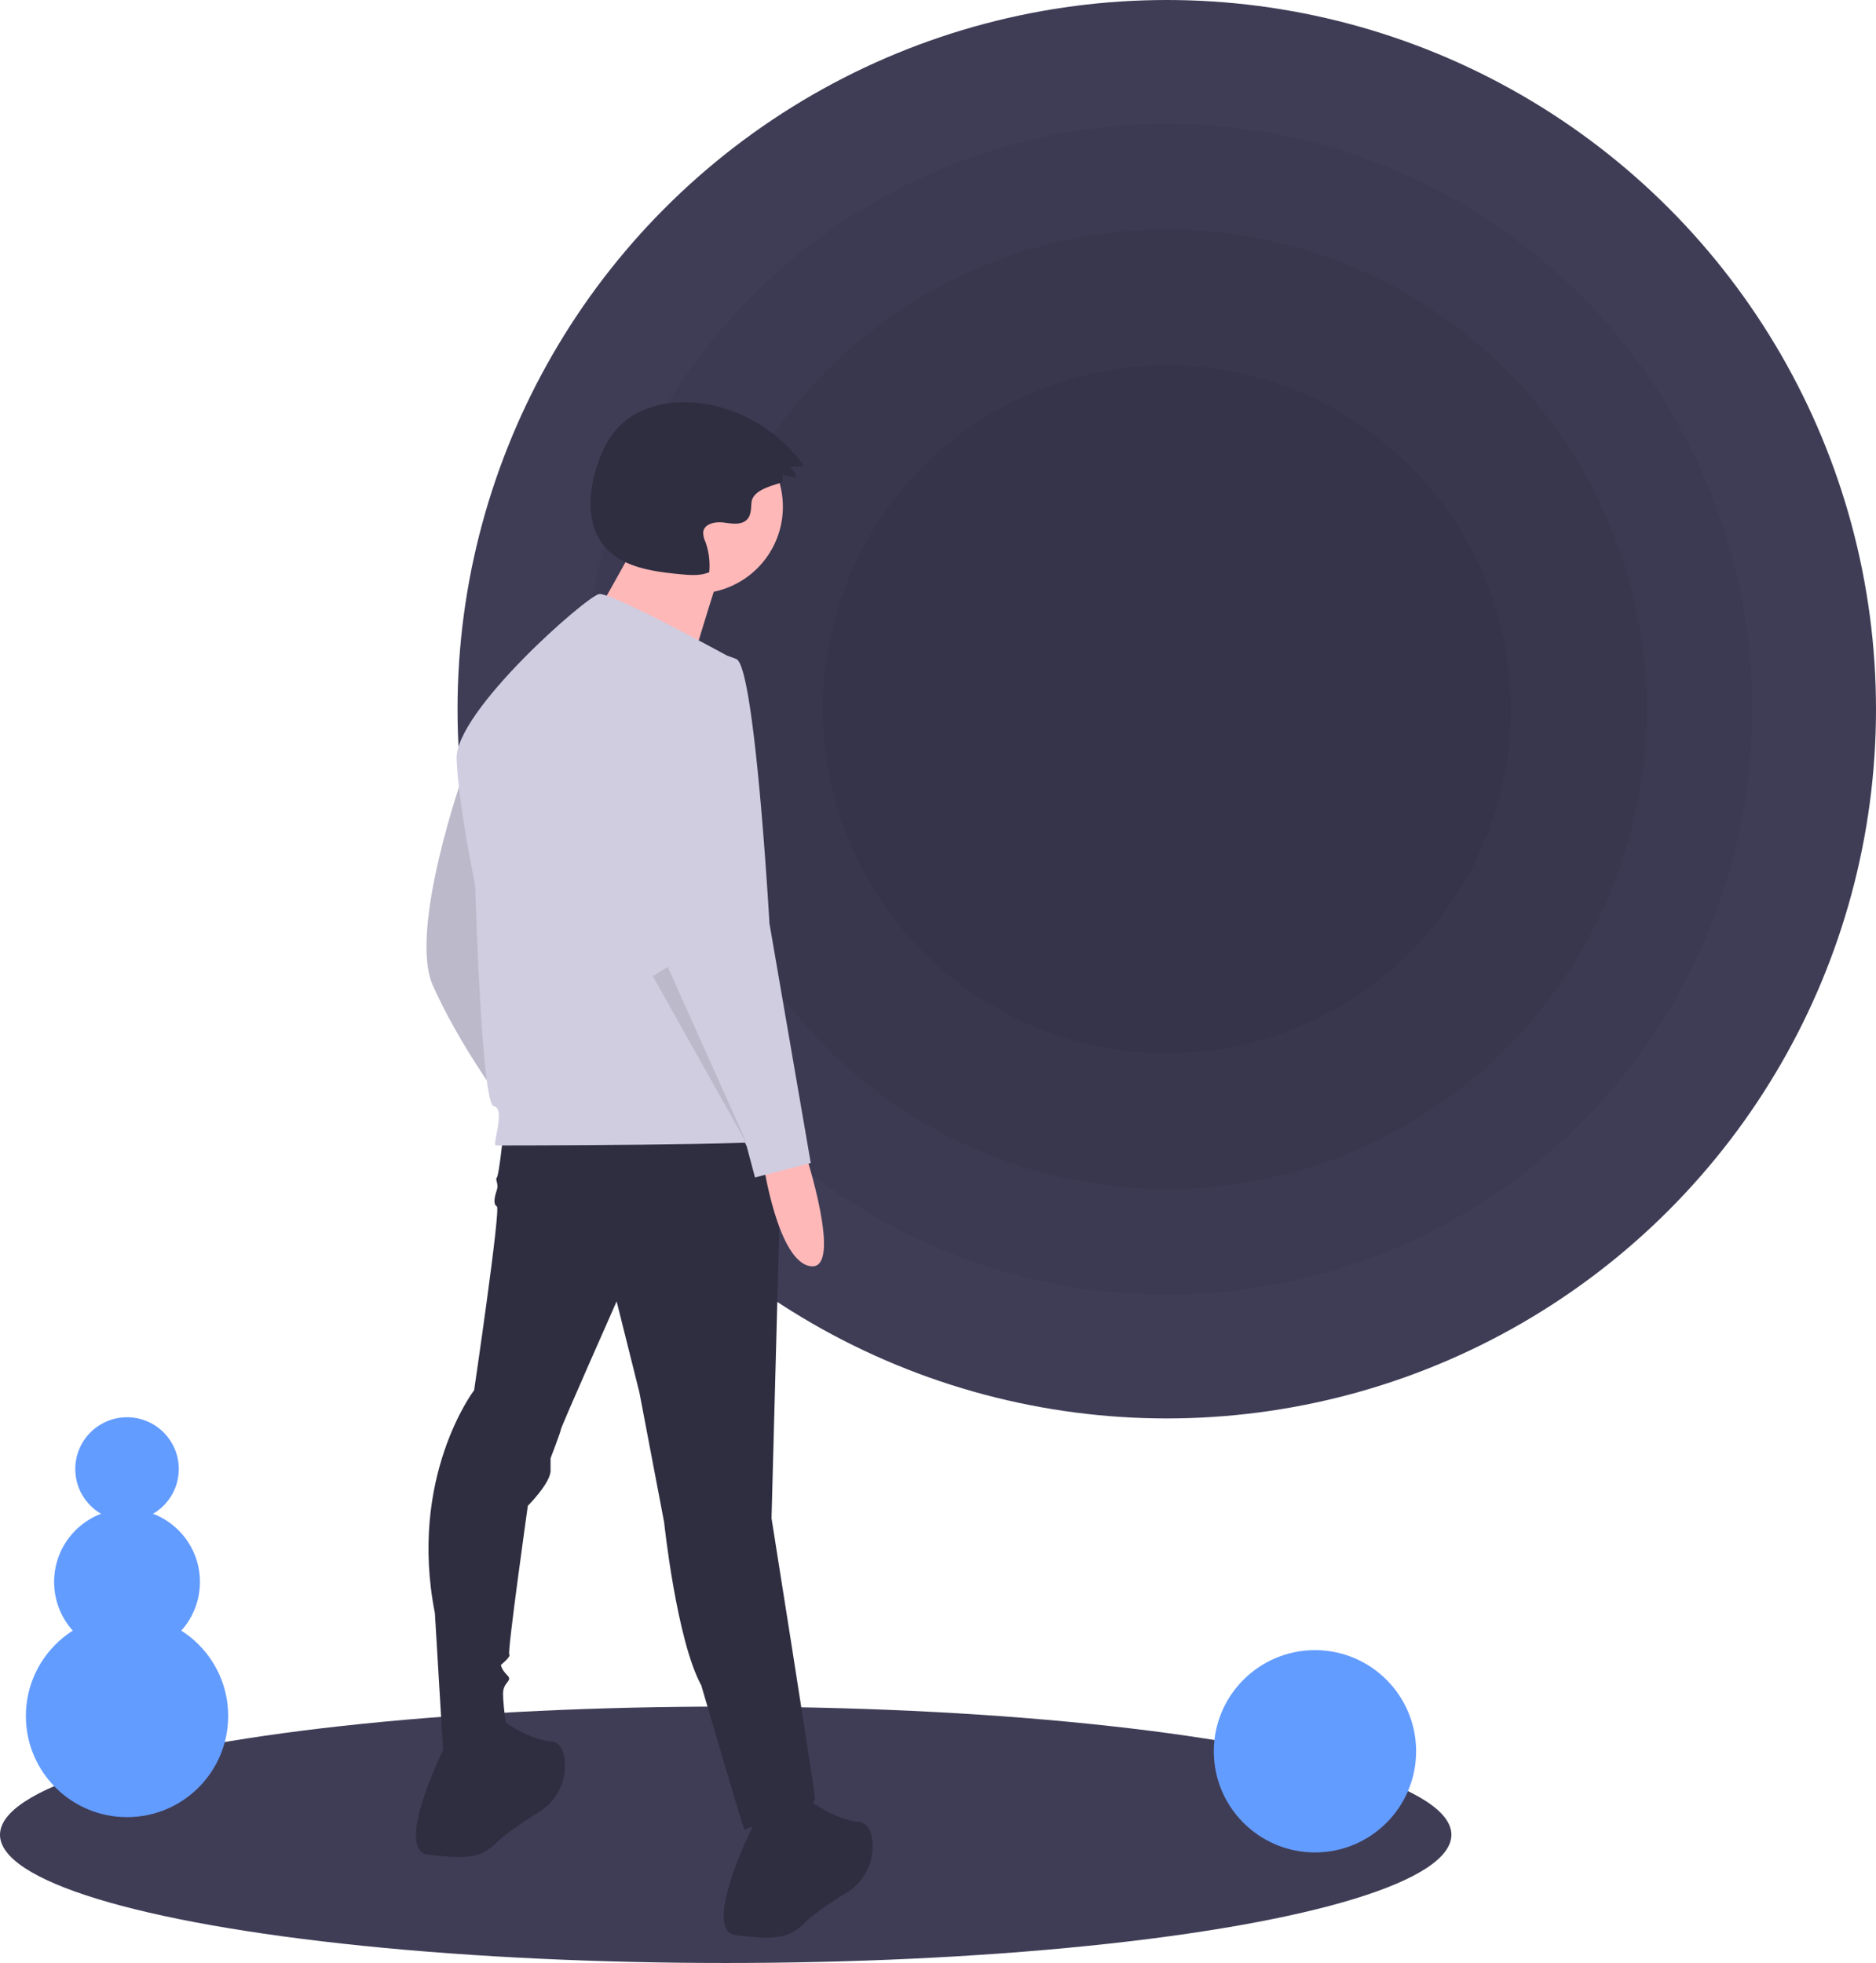 <svg xmlns="http://www.w3.org/2000/svg" data-name="Layer 1" width="797.5" height="834.5" viewBox="0 0 797.5 834.5"
  xmlns:xlink="http://www.w3.org/1999/xlink">
  <title>void</title>
  <ellipse cx="308.5" cy="780" rx="308.5" ry="54.5" fill="#3f3d56" />
  <circle cx="496" cy="301.5" r="301.5" fill="#3f3d56" />
  <circle cx="496" cy="301.5" r="248.898" opacity="0.05" />
  <circle cx="496" cy="301.5" r="203.994" opacity="0.05" />
  <circle cx="496" cy="301.5" r="146.26" opacity="0.05" />
  <path
    d="M398.42,361.232s-23.704,66.722-13.169,90.426,27.216,46.53,27.216,46.53S406.322,365.622,398.42,361.232Z"
    transform="translate(-201.25 -32.75)" fill="#d0cde1" />
  <path
    d="M398.42,361.232s-23.704,66.722-13.169,90.426,27.216,46.53,27.216,46.53S406.322,365.622,398.42,361.232Z"
    transform="translate(-201.25 -32.75)" opacity="0.1" />
  <path
    d="M415.101,515.747s-1.756,16.681-2.634,17.558.878,2.634,0,5.268-1.756,6.145,0,7.023-9.657,78.135-9.657,78.135-28.094,36.873-16.681,94.816l3.512,58.821s27.216,1.756,27.216-7.901c0,0-1.756-11.413-1.756-16.681s4.39-5.268,1.756-7.901-2.634-4.39-2.634-4.39,4.39-3.512,3.512-4.39,7.901-63.211,7.901-63.211,9.657-9.657,9.657-14.925v-5.268s4.39-11.413,4.39-12.291,23.704-54.431,23.704-54.431l9.657,38.629,10.535,55.309s5.268,50.042,15.803,69.356c0,0,18.436,63.211,18.436,61.455s30.727-6.145,29.849-14.047-18.436-118.52-18.436-118.52L533.621,513.991Z"
    transform="translate(-201.25 -32.75)" fill="#2f2e41" />
  <path
    d="M391.397,772.978s-23.704,46.53-7.901,48.286,21.948,1.756,28.971-5.268c3.84-3.84,11.615-8.991,17.876-12.873a23.117,23.117,0,0,0,10.969-21.982c-.463-4.295-2.068-7.834-6.019-8.164-10.535-.878-22.826-10.535-22.826-10.535Z"
    transform="translate(-201.25 -32.75)" fill="#2f2e41" />
  <path
    d="M522.208,807.217s-23.704,46.53-7.901,48.286,21.948,1.756,28.971-5.268c3.84-3.84,11.615-8.991,17.876-12.873a23.117,23.117,0,0,0,10.969-21.982c-.463-4.295-2.068-7.834-6.019-8.164-10.535-.878-22.826-10.535-22.826-10.535Z"
    transform="translate(-201.25 -32.75)" fill="#2f2e41" />
  <circle cx="295.905" cy="215.433" r="36.905" fill="#ffb8b8" />
  <path
    d="M473.43,260.308S447.07,308.812,444.961,308.812,492.41,324.628,492.41,324.628s13.707-46.394,15.816-50.612Z"
    transform="translate(-201.25 -32.75)" fill="#ffb8b8" />
  <path
    d="M513.867,313.385s-52.675-28.971-57.943-28.094-61.455,50.042-60.577,70.234,7.901,53.553,7.901,53.553,2.634,93.06,7.901,93.938-.878,16.681.878,16.681,122.909,0,123.787-2.634S513.867,313.385,513.867,313.385Z"
    transform="translate(-201.25 -32.75)" fill="#d0cde1" />
  <path d="M543.278,521.892s16.681,50.92,2.634,49.164-20.192-43.896-20.192-43.896Z"
    transform="translate(-201.25 -32.75)" fill="#ffb8b8" />
  <path
    d="M498.504,310.313s-32.483,7.023-27.216,50.92,14.925,87.792,14.925,87.792l32.483,71.112,3.512,13.169,23.704-6.145L528.353,425.321s-6.145-108.863-14.047-112.374A34,34,0,0,0,498.504,310.313Z"
    transform="translate(-201.25 -32.75)" fill="#d0cde1" />
  <polygon points="277.5 414.958 317.885 486.947 283.86 411.09 277.5 414.958" opacity="0.1" />
  <path
    d="M533.896,237.316l.122-2.82,5.61,1.396a6.27,6.27,0,0,0-2.514-4.615l5.976-.334a64.477,64.477,0,0,0-43.124-26.651c-12.926-1.873-27.318.838-36.182,10.43-4.299,4.653-7.001,10.57-8.922,16.607-3.539,11.118-4.26,24.372,3.12,33.409,7.501,9.185,20.602,10.984,32.406,12.121,4.153.4,8.506.772,12.355-.839a29.721,29.721,0,0,0-1.654-13.037,8.687,8.687,0,0,1-.879-4.152c.525-3.512,5.209-4.396,8.728-3.922s7.75,1.2,10.062-1.494c1.593-1.856,1.499-4.559,1.71-6.996C521.282,239.785,533.836,238.707,533.896,237.316Z"
    transform="translate(-201.25 -32.75)" fill="#2f2e41" />
  <circle cx="559" cy="744.5" r="43" fill="#639cff" />
  <circle cx="54" cy="729.5" r="43" fill="#639cff" />
  <circle cx="54" cy="672.5" r="31" fill="#639cff" />
  <circle cx="54" cy="624.5" r="22" fill="#639cff" />
</svg>